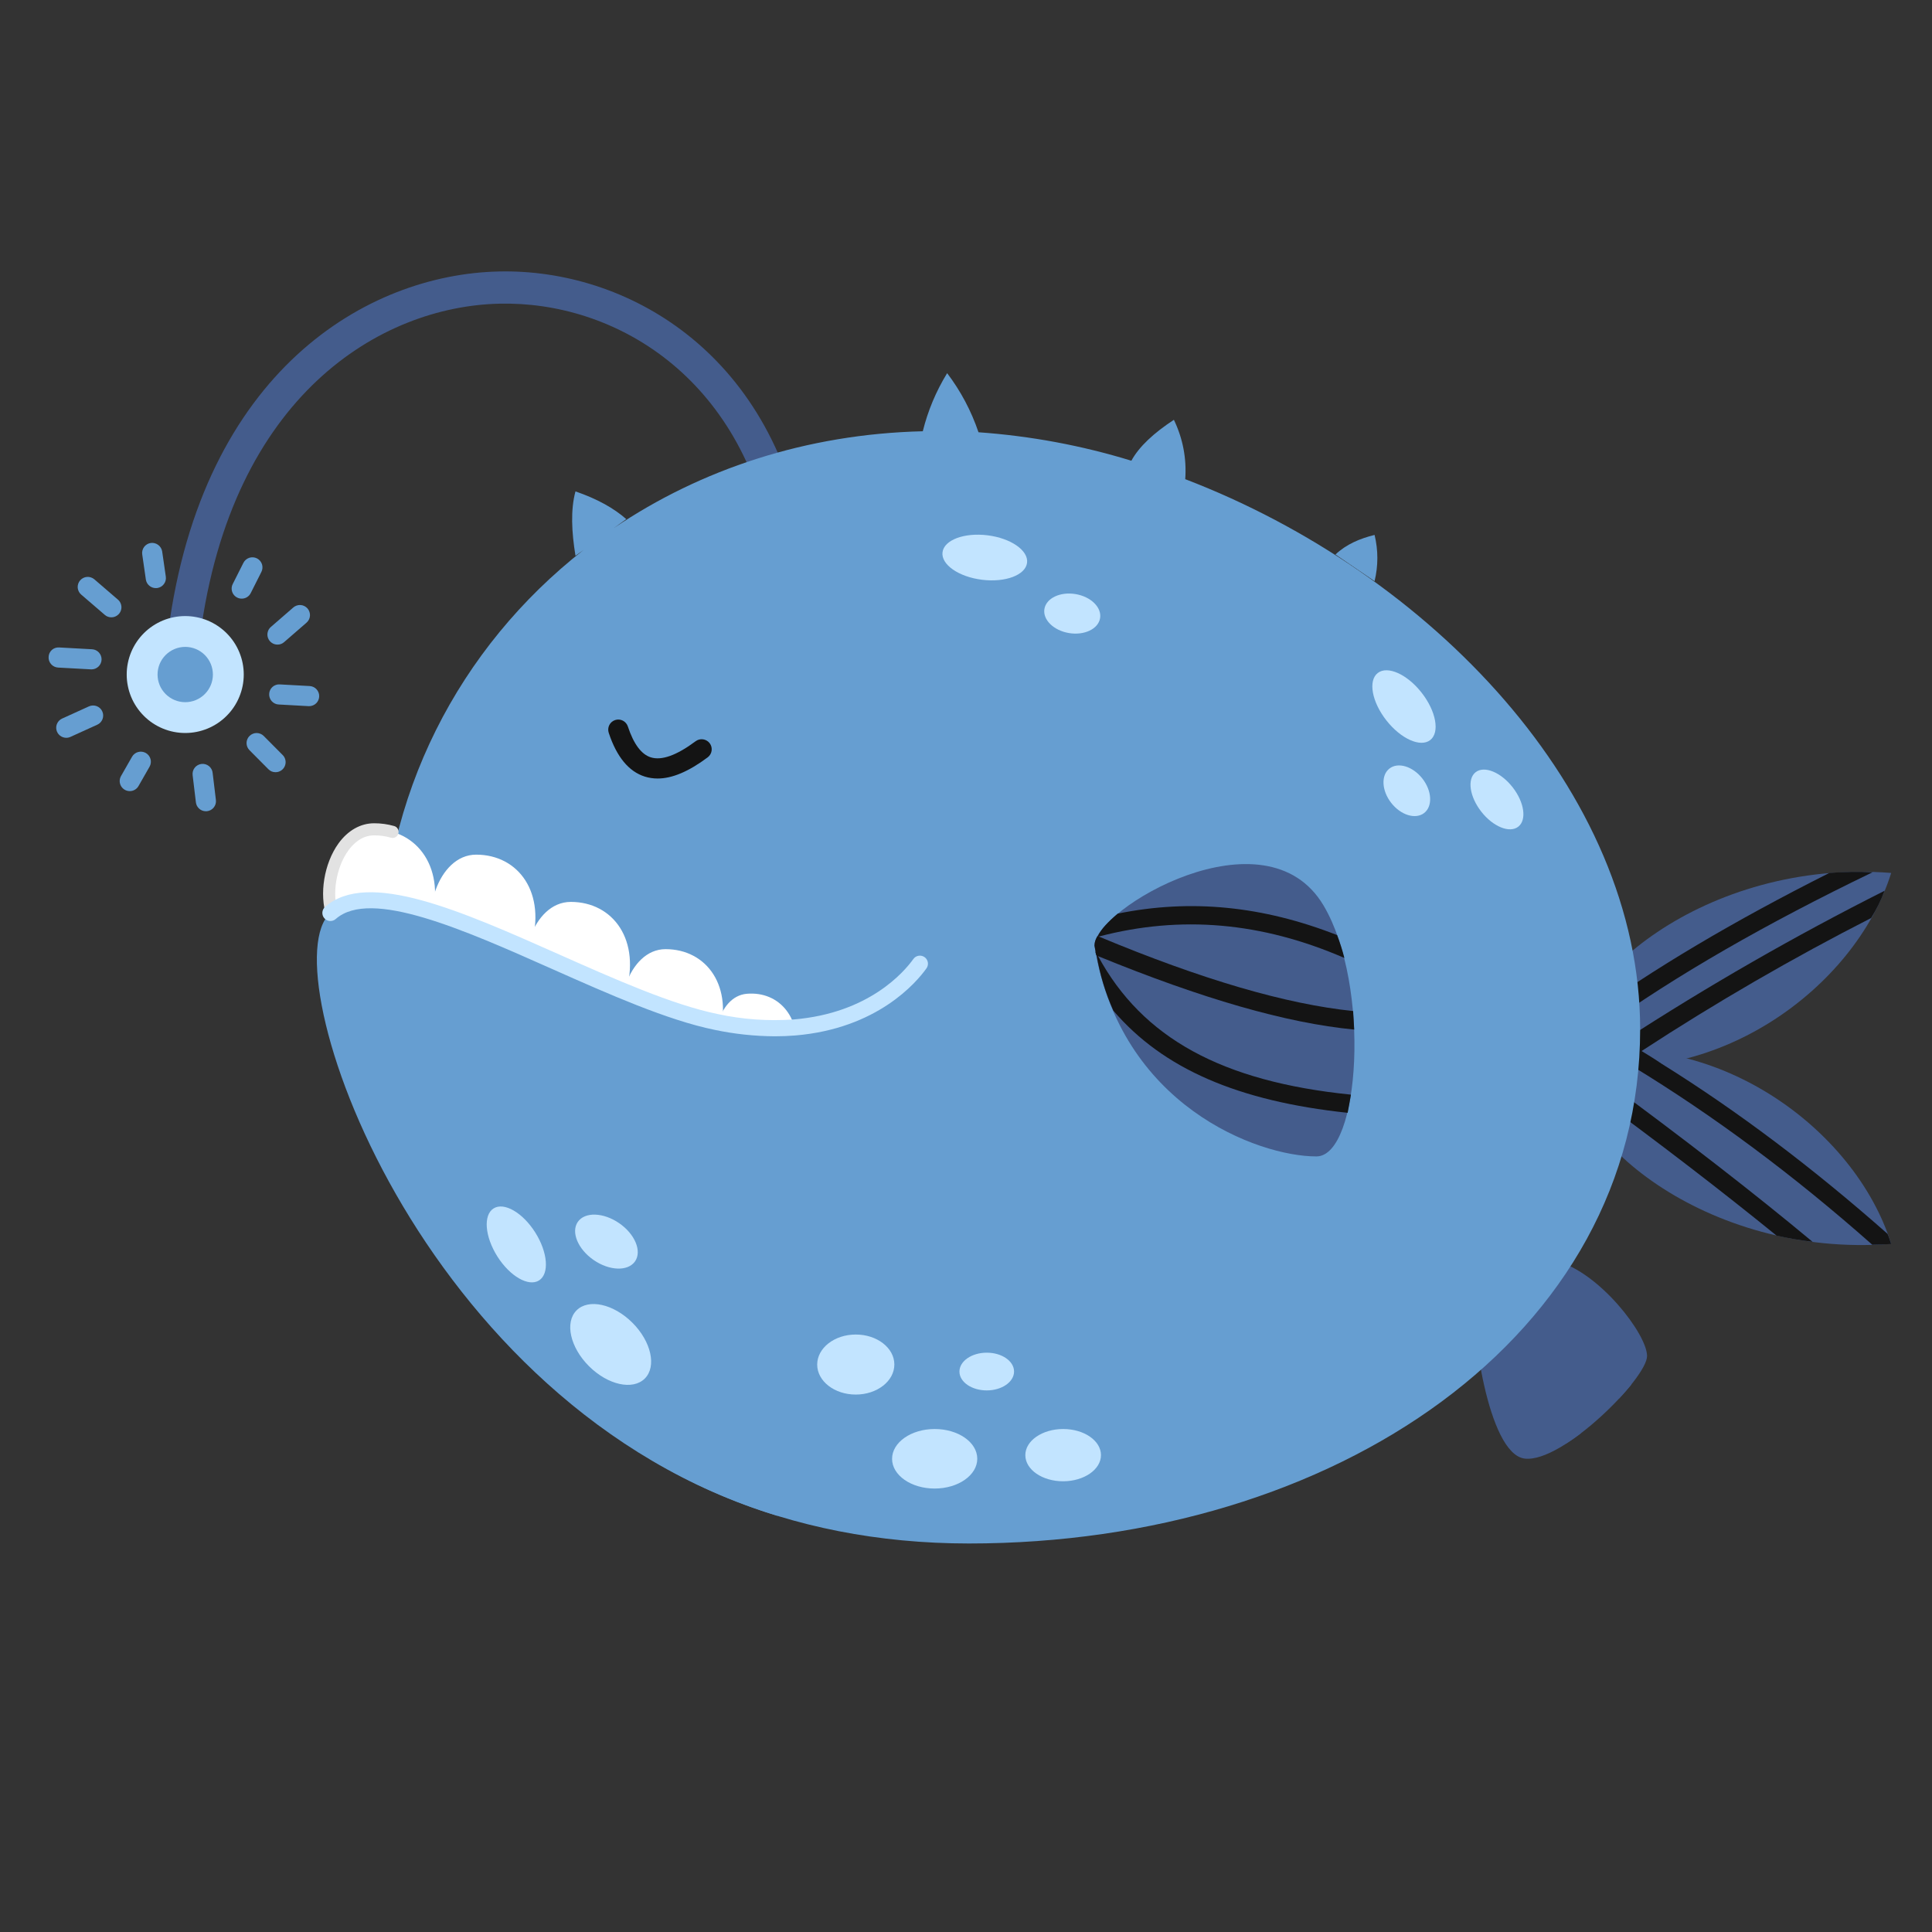 <svg xmlns="http://www.w3.org/2000/svg" xmlns:xlink="http://www.w3.org/1999/xlink" width="500" zoomAndPan="magnify" viewBox="0 0 375 375" height="500" preserveAspectRatio="xMidYMid meet" version="1.0"><rect x="0" y="0" width="375" height="375" fill="#333333" stroke="none"/><defs><clipPath id="16a16bb405"><path d="M 32 52.129 L 157 52.129 L 157 127 L 32 127 Z M 32 52.129 " clip-rule="nonzero"/></clipPath><clipPath id="278d5f4137"><path d="M 304 169 L 367.094 169 L 367.094 208 L 304 208 Z M 304 169 " clip-rule="nonzero"/></clipPath><clipPath id="a9866b887d"><path d="M 304 203 L 367.094 203 L 367.094 242 L 304 242 Z M 304 203 " clip-rule="nonzero"/></clipPath><clipPath id="5c8ed838ff"><path d="M 304 197 L 367.094 197 L 367.094 242 L 304 242 Z M 304 197 " clip-rule="nonzero"/></clipPath><clipPath id="4335e7c409"><path d="M 74 72 L 319 72 L 319 299.629 L 74 299.629 Z M 74 72 " clip-rule="nonzero"/></clipPath><clipPath id="c0d6fe0da2"><path d="M 9.344 125 L 20 125 L 20 130 L 9.344 130 Z M 9.344 125 " clip-rule="nonzero"/></clipPath></defs><g clip-path="url(#16a16bb405)"><path fill="#445c8c" d="M 35.742 126.227 C 35.605 126.227 35.469 126.215 35.336 126.199 C 34.922 126.145 34.535 126.016 34.176 125.809 C 33.816 125.602 33.512 125.332 33.258 125.004 C 33.004 124.676 32.824 124.312 32.719 123.91 C 32.609 123.512 32.582 123.105 32.637 122.695 C 39.266 71.918 71.352 53.254 96.812 52.695 C 121.512 52.113 149.684 68.227 156.199 105.371 C 156.27 105.781 156.262 106.188 156.172 106.59 C 156.082 106.996 155.918 107.367 155.68 107.707 C 155.441 108.047 155.145 108.328 154.797 108.551 C 154.445 108.77 154.066 108.918 153.656 108.988 C 153.25 109.062 152.844 109.051 152.438 108.961 C 152.031 108.871 151.66 108.707 151.32 108.469 C 150.98 108.23 150.699 107.938 150.477 107.59 C 150.254 107.238 150.105 106.859 150.035 106.453 C 144.164 72.965 119.137 58.426 96.949 58.945 C 73.965 59.449 44.961 76.66 38.84 123.504 C 38.793 123.879 38.68 124.234 38.5 124.57 C 38.32 124.902 38.09 125.195 37.805 125.445 C 37.52 125.695 37.199 125.891 36.844 126.023 C 36.488 126.156 36.121 126.227 35.742 126.227 Z M 35.742 126.227 " fill-opacity="1" fill-rule="nonzero"/></g><path fill="#445c8c" d="M 302.113 244.785 C 310.375 246.914 319.656 258.895 319.695 263.184 C 319.73 267.477 303.281 283.977 295.961 283.113 C 288.637 282.254 285.5 256.301 286.402 253.277 C 287.309 250.254 302.113 244.785 302.113 244.785 Z M 302.113 244.785 " fill-opacity="1" fill-rule="nonzero"/><path fill="#445c8c" d="M 316.656 268.734 C 315.945 269.574 315.176 270.496 314.266 271.445 C 308.273 262.258 301.957 254.484 294.965 247.762 C 296.227 247.184 297.418 246.617 298.492 246.211 C 305.34 253.078 311.395 260.586 316.656 268.734 Z M 316.656 268.734 " fill-opacity="1" fill-rule="nonzero"/><path fill="#445c8c" d="M 306.852 278.191 C 305.906 278.918 304.926 279.594 303.91 280.215 C 298.793 271.555 292.918 263.441 286.285 255.879 C 286.191 255.004 286.23 254.141 286.402 253.277 C 286.641 252.746 286.992 252.301 287.457 251.949 C 294.801 260.047 301.266 268.797 306.852 278.191 Z M 306.852 278.191 " fill-opacity="1" fill-rule="nonzero"/><g clip-path="url(#278d5f4137)"><path fill="#445c8c" d="M 304.938 206.117 C 302.816 190.602 331.062 166.613 367.078 169.438 C 360.016 192.012 332.477 211.762 304.938 206.117 Z M 304.938 206.117 " fill-opacity="1" fill-rule="nonzero"/></g><g clip-path="url(#a9866b887d)"><path fill="#445c8c" d="M 304.938 204.75 C 302.816 220.27 331.062 244.254 367.078 241.434 C 360.016 218.859 332.477 199.105 304.938 204.75 Z M 304.938 204.75 " fill-opacity="1" fill-rule="nonzero"/></g><path fill="#141414" d="M 365.805 172.891 C 365.105 174.738 364.234 176.504 363.191 178.184 C 347.879 186 333.027 194.605 318.633 204.004 C 317.508 204.641 316.422 205.348 315.383 206.117 C 314.898 206.398 314.426 206.707 313.973 207.035 C 312.91 207.742 311.852 208.445 310.793 209.223 C 309.715 209.863 308.676 210.57 307.688 211.34 C 307.121 211.691 306.629 212.043 306.062 212.469 C 305.648 211.461 305.316 210.426 305.074 209.363 C 304.934 209.293 304.793 209.152 304.648 209.082 C 304.777 209.027 304.895 208.957 305.004 208.871 L 307.758 206.965 C 307.969 206.824 308.109 206.754 308.32 206.613 C 309.523 205.77 310.793 204.922 311.992 204.145 C 312.062 204.074 312.207 204.004 312.277 203.934 C 313.266 203.297 314.184 202.664 315.172 201.957 C 331.52 191.348 348.398 181.66 365.805 172.891 Z M 365.805 172.891 " fill-opacity="1" fill-rule="nonzero"/><path fill="#141414" d="M 363.477 169.297 C 342.715 179.312 325.414 189.262 311.008 199.559 C 309.949 200.262 308.891 201.043 307.902 201.816 C 306.844 202.594 305.785 203.371 304.797 204.074 C 304.852 202.832 305.039 201.609 305.359 200.406 C 305.105 200.207 304.824 200.066 304.512 199.984 C 304.938 199.633 305.359 199.281 305.855 198.926 C 306.418 198.504 306.984 198.078 307.621 197.656 C 320.824 188.059 336.57 178.75 355.074 169.438 C 357.871 169.211 360.672 169.164 363.477 169.297 Z M 363.477 169.297 " fill-opacity="1" fill-rule="nonzero"/><g clip-path="url(#5c8ed838ff)"><path fill="#141414" d="M 367.078 241.461 C 365.805 241.531 364.605 241.602 363.406 241.602 C 348.012 227.988 332.617 216.559 316.871 206.965 C 316.375 206.684 315.883 206.402 315.387 206.117 C 314.258 205.414 313.129 204.777 311.996 204.145 C 311.926 204 311.809 203.93 311.645 203.934 C 310.375 203.156 309.176 202.449 307.902 201.816 C 307.086 201.293 306.238 200.82 305.359 200.406 C 305.105 200.207 304.824 200.066 304.512 199.98 C 304.938 199.629 305.359 199.277 305.855 198.922 C 306.066 198.359 306.277 197.723 306.559 197.09 C 306.926 197.25 307.281 197.438 307.617 197.652 C 308.75 198.219 309.879 198.852 311.008 199.559 C 312.352 200.262 313.762 201.109 315.176 201.957 C 316.305 202.59 317.434 203.297 318.633 204.004 C 319.906 204.777 321.176 205.555 322.52 206.473 C 337.348 215.715 351.824 226.648 366.371 239.488 C 366.652 240.121 366.867 240.828 367.078 241.461 Z M 367.078 241.461 " fill-opacity="1" fill-rule="nonzero"/></g><path fill="#141414" d="M 351.824 241.039 C 349.422 240.758 347.094 240.336 344.836 239.84 C 334.242 231.234 322.168 221.922 307.691 211.34 C 306.844 210.637 305.996 210 305.078 209.363 C 304.938 209.293 304.797 209.152 304.652 209.082 C 304.781 209.027 304.898 208.957 305.008 208.871 C 304.855 207.746 304.809 206.617 304.867 205.484 C 304.867 205.273 304.797 204.988 304.797 204.781 C 304.867 204.852 304.867 204.852 304.938 204.852 C 305.641 205.418 306.348 205.91 307.055 206.402 C 307.277 206.609 307.512 206.797 307.758 206.969 C 308.746 207.746 309.805 208.449 310.797 209.227 C 327.109 221.215 340.387 231.516 351.824 241.039 Z M 351.824 241.039 " fill-opacity="1" fill-rule="nonzero"/><path fill="#669ed1" d="M 266.805 103.828 C 263.93 104.539 261.305 105.648 259.211 107.629 L 266.805 112.805 C 267.523 109.812 267.523 106.82 266.805 103.828 Z M 266.805 103.828 " fill-opacity="1" fill-rule="nonzero"/><g clip-path="url(#4335e7c409)"><path fill="#669ed1" d="M 230.055 93.008 C 230.336 88.973 229.602 85.133 227.852 81.484 C 223.953 84.043 221.094 86.68 219.598 89.426 C 209.918 86.457 200.027 84.617 189.926 83.902 C 188.516 79.75 186.488 75.926 183.84 72.43 C 181.684 75.945 180.109 79.703 179.113 83.707 C 156.504 84.246 135.973 91.102 119.137 102.508 L 121.559 100.762 C 119.211 98.688 116.008 96.867 111.699 95.379 C 110.73 98.953 110.949 103.25 111.699 107.875 L 113.262 106.75 C 89.145 125.637 74.035 154.414 74.035 187.07 C 74.035 246.68 117.098 299.59 188.074 299.59 C 259.055 299.59 318.352 259.383 318.352 199.77 C 318.352 153.527 277.527 111.176 230.055 93.008 Z M 230.055 93.008 " fill-opacity="1" fill-rule="nonzero"/></g><path fill="#ffffff" d="M 64.992 179.266 C 61.316 173.668 64.848 160.969 72.617 160.969 C 81.09 160.969 86.734 168.633 83.559 179.266 C 80.383 189.895 64.992 179.266 64.992 179.266 Z M 64.992 179.266 " fill-opacity="1" fill-rule="nonzero"/><path fill="#ffffff" d="M 85.023 183.652 C 81.457 178.219 84.883 165.887 92.43 165.887 C 100.656 165.887 106.137 173.332 103.055 183.652 C 99.969 193.977 85.023 183.652 85.023 183.652 Z M 85.023 183.652 " fill-opacity="1" fill-rule="nonzero"/><path fill="#ffffff" d="M 103.383 192.824 C 99.812 187.391 103.246 175.059 110.789 175.059 C 119.016 175.059 124.496 182.5 121.414 192.824 C 118.328 203.148 103.383 192.824 103.383 192.824 Z M 103.383 192.824 " fill-opacity="1" fill-rule="nonzero"/><path fill="#ffffff" d="M 122.012 201.453 C 118.551 196.184 121.875 184.23 129.188 184.23 C 137.164 184.23 142.48 191.445 139.488 201.453 C 136.5 211.457 122.012 201.453 122.012 201.453 Z M 122.012 201.453 " fill-opacity="1" fill-rule="nonzero"/><path fill="#ffffff" d="M 140.43 207.066 C 137.32 203.113 139.148 193.391 144.957 192.891 C 151.293 192.348 156.012 197.723 154.316 205.875 C 152.625 214.031 140.43 207.066 140.43 207.066 Z M 140.43 207.066 " fill-opacity="1" fill-rule="nonzero"/><path fill="#141414" d="M 127.641 151.109 C 126.789 151.109 125.953 150.984 125.141 150.73 C 122.043 149.754 119.695 146.902 118.16 142.258 C 118.078 142.012 118.043 141.758 118.059 141.496 C 118.074 141.234 118.141 140.984 118.258 140.75 C 118.371 140.516 118.527 140.312 118.727 140.141 C 118.926 139.973 119.148 139.844 119.395 139.762 C 119.645 139.68 119.898 139.648 120.16 139.668 C 120.422 139.691 120.668 139.758 120.902 139.879 C 121.137 140 121.336 140.156 121.504 140.359 C 121.672 140.559 121.797 140.781 121.875 141.031 C 122.996 144.418 124.492 146.426 126.32 147 C 128.426 147.66 131.336 146.617 135 143.887 C 135.211 143.727 135.438 143.613 135.691 143.547 C 135.945 143.48 136.199 143.469 136.457 143.504 C 136.719 143.539 136.961 143.625 137.184 143.758 C 137.41 143.891 137.602 144.059 137.758 144.27 C 137.914 144.477 138.023 144.711 138.086 144.961 C 138.148 145.215 138.16 145.473 138.121 145.73 C 138.082 145.988 137.996 146.227 137.859 146.453 C 137.723 146.676 137.551 146.863 137.34 147.016 C 133.672 149.75 130.477 151.109 127.641 151.109 Z M 127.641 151.109 " fill-opacity="1" fill-rule="nonzero"/><path fill="#445c8c" d="M 212.434 183.543 C 212.434 176.492 245.645 156.723 256.918 175.785 C 266.098 191.305 263.98 224.461 255.508 224.461 C 244.207 224.465 217.375 214.586 212.434 183.543 Z M 212.434 183.543 " fill-opacity="1" fill-rule="nonzero"/><path fill="#141414" d="M 260.945 185.941 C 244.844 178.957 229.168 177.617 213.277 181.781 L 213.207 181.781 C 213.109 181.777 213.012 181.801 212.926 181.852 C 212.926 181.781 212.996 181.781 213.066 181.711 C 213.703 180.371 215.113 178.887 216.949 177.336 C 231.145 174.445 245.125 175.855 259.531 181.5 C 260.086 182.953 260.559 184.434 260.945 185.941 Z M 260.945 185.941 " fill-opacity="1" fill-rule="nonzero"/><path fill="#141414" d="M 262.852 199.84 C 249.645 198.57 233.332 193.844 213.141 185.59 C 213.066 185.59 212.996 185.52 212.855 185.449 C 212.719 185.207 212.648 184.949 212.645 184.672 C 212.574 184.32 212.504 183.898 212.434 183.543 C 212.449 182.938 212.613 182.375 212.926 181.852 C 212.926 181.781 212.996 181.781 213.066 181.711 C 213.141 181.781 213.141 181.781 213.211 181.781 L 213.277 181.781 C 233.406 190.176 249.645 194.902 262.641 196.242 C 262.707 197.441 262.777 198.641 262.852 199.84 Z M 262.852 199.84 " fill-opacity="1" fill-rule="nonzero"/><path fill="#141414" d="M 262.215 212.469 C 262.004 213.738 261.793 214.867 261.582 215.996 C 240.324 213.738 225.777 207.461 216.105 196.172 C 214.566 192.734 213.484 189.16 212.855 185.449 C 212.719 185.207 212.648 184.949 212.645 184.672 C 212.785 184.957 212.996 185.309 213.141 185.59 C 221.754 201.461 237.148 209.93 262.215 212.469 Z M 262.215 212.469 " fill-opacity="1" fill-rule="nonzero"/><path fill="#c2e4ff" d="M 47.312 130.926 C 47.312 131.672 47.238 132.41 47.094 133.141 C 46.949 133.871 46.73 134.582 46.445 135.27 C 46.16 135.957 45.812 136.613 45.398 137.23 C 44.984 137.852 44.512 138.422 43.984 138.949 C 43.457 139.477 42.883 139.949 42.262 140.363 C 41.645 140.777 40.988 141.125 40.301 141.41 C 39.609 141.695 38.898 141.91 38.168 142.055 C 37.438 142.203 36.699 142.273 35.953 142.273 C 35.207 142.273 34.469 142.203 33.734 142.055 C 33.004 141.91 32.293 141.695 31.605 141.41 C 30.918 141.125 30.262 140.777 29.641 140.363 C 29.02 139.949 28.449 139.477 27.922 138.949 C 27.395 138.422 26.922 137.852 26.508 137.23 C 26.094 136.613 25.742 135.957 25.457 135.27 C 25.172 134.582 24.957 133.871 24.812 133.141 C 24.664 132.41 24.594 131.672 24.594 130.926 C 24.594 130.18 24.664 129.441 24.812 128.711 C 24.957 127.98 25.172 127.273 25.457 126.582 C 25.742 125.895 26.094 125.242 26.508 124.621 C 26.922 124.004 27.395 123.43 27.922 122.902 C 28.449 122.375 29.02 121.906 29.641 121.492 C 30.262 121.078 30.918 120.727 31.605 120.441 C 32.293 120.156 33.004 119.941 33.734 119.797 C 34.469 119.652 35.207 119.578 35.953 119.578 C 36.699 119.578 37.438 119.652 38.168 119.797 C 38.898 119.941 39.609 120.156 40.301 120.441 C 40.988 120.727 41.645 121.078 42.262 121.492 C 42.883 121.906 43.457 122.375 43.984 122.902 C 44.512 123.43 44.984 124.004 45.398 124.621 C 45.812 125.242 46.16 125.895 46.445 126.582 C 46.73 127.273 46.949 127.98 47.094 128.711 C 47.238 129.441 47.312 130.18 47.312 130.926 Z M 47.312 130.926 " fill-opacity="1" fill-rule="nonzero"/><path fill="#669ed1" d="M 39.961 157.461 C 39.723 157.461 39.492 157.418 39.266 157.336 C 39.043 157.25 38.844 157.125 38.664 156.969 C 38.488 156.809 38.344 156.625 38.23 156.414 C 38.121 156.199 38.051 155.977 38.023 155.738 L 37.391 150.469 C 37.359 150.211 37.375 149.957 37.445 149.703 C 37.516 149.453 37.629 149.223 37.789 149.02 C 37.949 148.812 38.145 148.648 38.371 148.52 C 38.598 148.391 38.84 148.312 39.098 148.281 C 39.359 148.25 39.613 148.27 39.863 148.34 C 40.113 148.41 40.344 148.527 40.547 148.691 C 40.75 148.852 40.918 149.047 41.043 149.277 C 41.168 149.504 41.246 149.746 41.273 150.008 L 41.906 155.277 C 41.938 155.535 41.918 155.789 41.848 156.039 C 41.777 156.289 41.66 156.516 41.5 156.719 C 41.34 156.922 41.148 157.086 40.922 157.215 C 40.695 157.34 40.453 157.418 40.195 157.449 C 40.117 157.457 40.039 157.465 39.961 157.461 Z M 39.961 157.461 " fill-opacity="1" fill-rule="nonzero"/><path fill="#669ed1" d="M 53.863 125.117 C 53.453 125.117 53.082 125 52.746 124.77 C 52.41 124.535 52.172 124.23 52.027 123.848 C 51.887 123.465 51.863 123.078 51.965 122.68 C 52.066 122.285 52.27 121.953 52.578 121.688 L 56.898 117.938 C 57.094 117.762 57.316 117.629 57.566 117.543 C 57.812 117.457 58.066 117.418 58.332 117.434 C 58.594 117.449 58.844 117.516 59.078 117.633 C 59.312 117.75 59.52 117.906 59.691 118.105 C 59.863 118.305 59.988 118.527 60.07 118.777 C 60.152 119.027 60.184 119.281 60.164 119.543 C 60.141 119.805 60.07 120.055 59.949 120.285 C 59.828 120.52 59.668 120.719 59.465 120.887 L 55.145 124.637 C 54.777 124.957 54.352 125.117 53.863 125.117 Z M 53.863 125.117 " fill-opacity="1" fill-rule="nonzero"/><path fill="#669ed1" d="M 21.617 119.82 C 21.133 119.82 20.707 119.664 20.34 119.348 L 15.766 115.414 C 15.566 115.246 15.41 115.047 15.293 114.816 C 15.172 114.582 15.105 114.336 15.082 114.078 C 15.062 113.82 15.094 113.566 15.176 113.316 C 15.254 113.07 15.383 112.848 15.551 112.652 C 15.723 112.453 15.922 112.297 16.156 112.18 C 16.387 112.062 16.633 111.996 16.895 111.977 C 17.152 111.957 17.406 111.992 17.652 112.074 C 17.902 112.156 18.121 112.281 18.32 112.453 L 22.891 116.387 C 23.203 116.652 23.406 116.98 23.508 117.379 C 23.613 117.773 23.59 118.164 23.449 118.547 C 23.309 118.93 23.066 119.238 22.73 119.469 C 22.395 119.703 22.023 119.82 21.617 119.82 Z M 21.617 119.82 " fill-opacity="1" fill-rule="nonzero"/><path fill="#669ed1" d="M 59.996 137.066 C 59.957 137.066 59.922 137.062 59.887 137.062 L 54.09 136.742 C 53.832 136.73 53.586 136.668 53.352 136.555 C 53.117 136.441 52.914 136.289 52.742 136.098 C 52.57 135.906 52.438 135.688 52.355 135.441 C 52.27 135.199 52.23 134.945 52.246 134.688 C 52.258 134.426 52.316 134.18 52.43 133.945 C 52.539 133.711 52.691 133.504 52.887 133.332 C 53.082 133.156 53.301 133.027 53.547 132.945 C 53.793 132.859 54.047 132.824 54.305 132.844 L 60.102 133.16 C 60.355 133.172 60.598 133.234 60.832 133.344 C 61.062 133.449 61.266 133.598 61.438 133.785 C 61.609 133.973 61.742 134.184 61.832 134.426 C 61.922 134.664 61.965 134.91 61.957 135.164 C 61.949 135.418 61.895 135.664 61.793 135.898 C 61.688 136.133 61.547 136.336 61.363 136.516 C 61.18 136.691 60.969 136.828 60.734 136.922 C 60.496 137.02 60.25 137.066 59.996 137.066 Z M 59.996 137.066 " fill-opacity="1" fill-rule="nonzero"/><path fill="#669ed1" d="M 53.48 149.883 C 52.938 149.883 52.477 149.691 52.094 149.305 L 48.422 145.609 C 48.238 145.422 48.102 145.211 48 144.973 C 47.902 144.734 47.855 144.484 47.855 144.227 C 47.855 143.965 47.906 143.719 48.008 143.477 C 48.105 143.238 48.25 143.027 48.434 142.848 C 48.617 142.664 48.828 142.523 49.07 142.426 C 49.309 142.328 49.559 142.277 49.816 142.277 C 50.074 142.281 50.324 142.332 50.562 142.43 C 50.805 142.531 51.016 142.672 51.195 142.855 L 54.867 146.551 C 55.148 146.832 55.324 147.164 55.402 147.551 C 55.477 147.941 55.441 148.316 55.289 148.68 C 55.137 149.043 54.898 149.336 54.566 149.555 C 54.238 149.773 53.879 149.883 53.48 149.883 Z M 53.48 149.883 " fill-opacity="1" fill-rule="nonzero"/><path fill="#669ed1" d="M 12.863 143.207 C 12.641 143.207 12.422 143.168 12.211 143.094 C 12.004 143.02 11.809 142.914 11.637 142.773 C 11.461 142.633 11.316 142.469 11.199 142.277 C 11.082 142.09 11 141.883 10.953 141.664 C 10.906 141.449 10.895 141.227 10.922 141.008 C 10.949 140.785 11.016 140.574 11.117 140.375 C 11.215 140.176 11.348 140 11.508 139.844 C 11.668 139.688 11.852 139.566 12.055 139.473 L 17.266 137.105 C 17.5 137 17.746 136.941 18.008 136.934 C 18.266 136.926 18.516 136.965 18.758 137.055 C 19.004 137.148 19.219 137.281 19.406 137.457 C 19.598 137.633 19.746 137.84 19.852 138.078 C 19.961 138.312 20.02 138.559 20.027 138.816 C 20.035 139.078 19.996 139.328 19.906 139.57 C 19.812 139.812 19.68 140.027 19.504 140.219 C 19.328 140.406 19.121 140.555 18.883 140.664 L 13.672 143.031 C 13.418 143.148 13.145 143.207 12.863 143.207 Z M 12.863 143.207 " fill-opacity="1" fill-rule="nonzero"/><g clip-path="url(#c0d6fe0da2)"><path fill="#669ed1" d="M 17.762 129.926 C 17.727 129.926 17.688 129.922 17.652 129.922 L 11.277 129.574 C 11.02 129.559 10.773 129.496 10.539 129.383 C 10.305 129.273 10.102 129.121 9.93 128.926 C 9.754 128.734 9.625 128.516 9.539 128.27 C 9.453 128.027 9.418 127.773 9.434 127.516 C 9.441 127.254 9.5 127.008 9.609 126.77 C 9.719 126.531 9.871 126.328 10.066 126.152 C 10.262 125.977 10.48 125.848 10.73 125.766 C 10.977 125.684 11.23 125.652 11.492 125.672 L 17.867 126.02 C 18.121 126.035 18.363 126.094 18.594 126.203 C 18.824 126.312 19.027 126.461 19.199 126.648 C 19.371 126.836 19.5 127.047 19.59 127.285 C 19.68 127.523 19.723 127.77 19.715 128.023 C 19.707 128.277 19.652 128.523 19.551 128.754 C 19.449 128.988 19.305 129.191 19.125 129.371 C 18.941 129.547 18.73 129.684 18.496 129.781 C 18.262 129.875 18.016 129.926 17.762 129.926 Z M 17.762 129.926 " fill-opacity="1" fill-rule="nonzero"/></g><path fill="#669ed1" d="M 25.188 153.555 C 25.016 153.555 24.848 153.531 24.684 153.488 C 24.516 153.441 24.359 153.379 24.211 153.293 C 24.062 153.207 23.93 153.105 23.809 152.984 C 23.688 152.863 23.582 152.73 23.496 152.582 C 23.41 152.434 23.344 152.277 23.301 152.113 C 23.254 151.949 23.234 151.781 23.23 151.609 C 23.23 151.438 23.254 151.27 23.297 151.105 C 23.34 150.938 23.402 150.781 23.488 150.633 L 25.633 146.879 C 25.758 146.656 25.926 146.461 26.133 146.305 C 26.336 146.145 26.562 146.031 26.812 145.965 C 27.062 145.895 27.316 145.879 27.574 145.91 C 27.832 145.941 28.074 146.023 28.297 146.148 C 28.523 146.277 28.715 146.445 28.875 146.648 C 29.035 146.855 29.148 147.082 29.215 147.332 C 29.285 147.582 29.305 147.832 29.27 148.09 C 29.238 148.348 29.16 148.59 29.031 148.812 L 26.887 152.566 C 26.715 152.871 26.473 153.113 26.172 153.289 C 25.867 153.465 25.539 153.555 25.188 153.555 Z M 25.188 153.555 " fill-opacity="1" fill-rule="nonzero"/><path fill="#669ed1" d="M 30.242 114.152 C 30.008 114.152 29.777 114.109 29.559 114.027 C 29.34 113.945 29.141 113.828 28.965 113.672 C 28.785 113.52 28.641 113.34 28.527 113.133 C 28.414 112.93 28.344 112.711 28.309 112.477 L 27.605 107.602 C 27.566 107.348 27.582 107.094 27.648 106.84 C 27.711 106.59 27.82 106.363 27.977 106.152 C 28.133 105.945 28.32 105.777 28.543 105.645 C 28.77 105.512 29.008 105.426 29.266 105.391 C 29.52 105.355 29.773 105.371 30.023 105.438 C 30.273 105.504 30.504 105.613 30.711 105.77 C 30.918 105.922 31.086 106.113 31.219 106.332 C 31.352 106.555 31.441 106.793 31.48 107.047 L 32.184 111.922 C 32.223 112.18 32.207 112.434 32.145 112.684 C 32.078 112.934 31.969 113.164 31.812 113.371 C 31.656 113.578 31.469 113.75 31.246 113.883 C 31.023 114.012 30.781 114.098 30.523 114.137 C 30.43 114.148 30.336 114.152 30.242 114.152 Z M 30.242 114.152 " fill-opacity="1" fill-rule="nonzero"/><path fill="#669ed1" d="M 46.918 116.195 C 46.75 116.195 46.586 116.176 46.426 116.133 C 46.262 116.09 46.109 116.031 45.965 115.949 C 45.816 115.867 45.684 115.77 45.562 115.652 C 45.445 115.539 45.34 115.41 45.254 115.266 C 45.164 115.125 45.098 114.977 45.047 114.816 C 45 114.656 44.969 114.492 44.965 114.324 C 44.957 114.16 44.969 113.996 45.004 113.832 C 45.039 113.668 45.098 113.512 45.172 113.363 L 47.234 109.27 C 47.348 109.035 47.504 108.832 47.699 108.66 C 47.895 108.488 48.117 108.359 48.363 108.273 C 48.613 108.191 48.867 108.16 49.129 108.176 C 49.391 108.195 49.637 108.262 49.871 108.379 C 50.102 108.496 50.305 108.656 50.477 108.855 C 50.645 109.051 50.77 109.277 50.852 109.523 C 50.93 109.773 50.961 110.027 50.938 110.289 C 50.918 110.547 50.844 110.793 50.727 111.027 L 48.664 115.121 C 48.5 115.449 48.262 115.711 47.945 115.906 C 47.629 116.102 47.289 116.195 46.918 116.195 Z M 46.918 116.195 " fill-opacity="1" fill-rule="nonzero"/><path fill="#c2e4ff" d="M 206.348 277.371 C 210.402 277.363 213.691 279.629 213.699 282.43 C 213.703 285.23 210.418 287.504 206.367 287.516 C 202.312 287.523 199.023 285.258 199.016 282.453 C 199.008 279.652 202.293 277.375 206.348 277.371 Z M 206.348 277.371 " fill-opacity="1" fill-rule="nonzero"/><path fill="#e2e2e2" d="M 64.496 178.723 C 64.242 178.723 64.012 178.648 63.809 178.5 C 63.602 178.352 63.461 178.16 63.383 177.918 C 61.926 173.562 62.906 167.59 65.695 163.715 C 67.523 161.188 69.98 159.797 72.613 159.797 C 73.941 159.793 75.242 159.973 76.52 160.336 C 76.668 160.379 76.805 160.449 76.926 160.547 C 77.047 160.645 77.145 160.762 77.219 160.898 C 77.297 161.035 77.34 161.184 77.359 161.336 C 77.375 161.492 77.359 161.645 77.316 161.793 C 77.277 161.945 77.207 162.082 77.109 162.203 C 77.012 162.328 76.895 162.426 76.758 162.5 C 76.621 162.574 76.477 162.621 76.32 162.637 C 76.164 162.652 76.012 162.637 75.863 162.594 C 74.801 162.289 73.719 162.137 72.613 162.145 C 70.227 162.145 68.574 163.746 67.602 165.09 C 65.254 168.344 64.395 173.543 65.605 177.18 C 65.652 177.328 65.672 177.48 65.664 177.633 C 65.652 177.789 65.613 177.938 65.543 178.074 C 65.473 178.215 65.379 178.336 65.262 178.438 C 65.145 178.539 65.012 178.613 64.863 178.664 C 64.742 178.703 64.621 178.723 64.496 178.723 Z M 64.496 178.723 " fill-opacity="1" fill-rule="nonzero"/><path fill="#669ed1" d="M 150.891 294.219 C 81.09 273.137 52.137 187.777 64.141 177.195 C 76.148 166.613 114.984 193.422 138.992 198.359 C 163.004 203.297 175.008 192.012 178.539 187.07 Z M 150.891 294.219 " fill-opacity="1" fill-rule="nonzero"/><path fill="#c2e4ff" d="M 103.895 239.227 C 106.332 243.086 106.66 247.25 104.625 248.531 C 102.594 249.812 98.969 247.723 96.531 243.863 C 94.098 240.004 93.77 235.836 95.805 234.555 C 97.836 233.273 101.461 235.367 103.895 239.227 Z M 103.895 239.227 " fill-opacity="1" fill-rule="nonzero"/><path fill="#c2e4ff" d="M 120.18 237.418 C 123.246 239.531 124.629 242.848 123.266 244.824 C 121.898 246.797 118.305 246.688 115.238 244.578 C 112.172 242.465 110.789 239.148 112.152 237.168 C 113.516 235.191 117.109 235.305 120.18 237.418 Z M 120.18 237.418 " fill-opacity="1" fill-rule="nonzero"/><path fill="#c2e4ff" d="M 122.75 256.742 C 126.41 260.398 127.484 265.246 125.156 267.574 C 122.828 269.902 117.973 268.824 114.316 265.172 C 110.66 261.516 109.582 256.668 111.91 254.34 C 114.238 252.012 119.094 253.09 122.75 256.742 Z M 122.75 256.742 " fill-opacity="1" fill-rule="nonzero"/><path fill="#c2e4ff" d="M 275.941 134.457 C 278.754 138.055 279.5 142.164 277.609 143.645 C 275.715 145.125 271.898 143.41 269.086 139.816 C 266.27 136.223 265.523 132.109 267.418 130.633 C 269.312 129.152 273.129 130.863 275.941 134.457 Z M 275.941 134.457 " fill-opacity="1" fill-rule="nonzero"/><path fill="#c2e4ff" d="M 191.684 103.902 C 196.215 104.465 199.648 106.855 199.352 109.238 C 199.055 111.621 195.137 113.094 190.605 112.531 C 186.074 111.969 182.641 109.578 182.941 107.195 C 183.238 104.809 187.148 103.34 191.684 103.902 Z M 191.684 103.902 " fill-opacity="1" fill-rule="nonzero"/><path fill="#c2e4ff" d="M 181.406 277.371 C 185.977 277.363 189.68 279.941 189.688 283.133 C 189.695 286.324 185.996 288.918 181.43 288.926 C 176.867 288.934 173.156 286.355 173.152 283.164 C 173.145 279.973 176.84 277.379 181.406 277.371 Z M 181.406 277.371 " fill-opacity="1" fill-rule="nonzero"/><path fill="#c2e4ff" d="M 293.594 152.801 C 295.879 155.719 296.375 159.148 294.695 160.461 C 293.02 161.77 289.805 160.469 287.52 157.547 C 285.234 154.625 284.742 151.195 286.418 149.887 C 288.094 148.574 291.309 149.883 293.594 152.801 Z M 293.594 152.801 " fill-opacity="1" fill-rule="nonzero"/><path fill="#c2e4ff" d="M 276.086 151.121 C 277.949 153.504 278.105 156.488 276.438 157.797 C 274.77 159.102 271.902 158.23 270.039 155.848 C 268.176 153.469 268.02 150.48 269.688 149.176 C 271.359 147.871 274.223 148.742 276.086 151.121 Z M 276.086 151.121 " fill-opacity="1" fill-rule="nonzero"/><path fill="#c2e4ff" d="M 208.75 115.309 C 211.734 115.801 213.871 117.898 213.527 119.984 C 213.184 122.074 210.48 123.371 207.496 122.879 C 204.512 122.387 202.375 120.293 202.719 118.203 C 203.066 116.113 205.766 114.816 208.75 115.309 Z M 208.75 115.309 " fill-opacity="1" fill-rule="nonzero"/><path fill="#c2e4ff" d="M 191.52 262.555 C 194.449 262.547 196.824 264.184 196.828 266.207 C 196.832 268.227 194.461 269.875 191.535 269.879 C 188.609 269.883 186.23 268.246 186.227 266.227 C 186.223 264.203 188.594 262.559 191.52 262.555 Z M 191.52 262.555 " fill-opacity="1" fill-rule="nonzero"/><path fill="#c2e4ff" d="M 166.094 259.031 C 170.23 259.023 173.586 261.625 173.594 264.844 C 173.598 268.062 170.25 270.68 166.117 270.684 C 161.98 270.691 158.621 268.09 158.617 264.871 C 158.613 261.652 161.961 259.035 166.094 259.031 Z M 166.094 259.031 " fill-opacity="1" fill-rule="nonzero"/><path fill="#c2e4ff" d="M 150.422 201.145 C 146.465 201.125 142.547 200.703 138.676 199.887 C 129.508 198.004 118.211 192.984 107.285 188.133 C 89.906 180.406 71.934 172.418 65.18 178.367 C 65.023 178.508 64.848 178.613 64.648 178.68 C 64.453 178.75 64.25 178.777 64.043 178.766 C 63.832 178.754 63.637 178.703 63.449 178.609 C 63.262 178.52 63.098 178.395 62.961 178.238 C 62.82 178.082 62.719 177.906 62.652 177.711 C 62.586 177.512 62.559 177.309 62.57 177.102 C 62.586 176.895 62.641 176.695 62.73 176.508 C 62.824 176.324 62.949 176.16 63.109 176.023 C 71.363 168.746 89.438 176.777 108.559 185.273 C 119.332 190.059 130.469 195.012 139.312 196.828 C 144.191 197.879 149.121 198.227 154.102 197.871 C 168.699 196.648 175.52 188.602 177.266 186.164 C 177.383 185.992 177.531 185.848 177.707 185.734 C 177.887 185.621 178.078 185.547 178.285 185.512 C 178.488 185.477 178.695 185.48 178.898 185.527 C 179.105 185.574 179.289 185.66 179.461 185.781 C 179.633 185.902 179.773 186.051 179.883 186.23 C 179.992 186.406 180.062 186.602 180.098 186.809 C 180.129 187.012 180.121 187.219 180.07 187.422 C 180.023 187.625 179.934 187.812 179.809 187.98 C 177.871 190.691 170.301 199.648 154.363 200.984 C 153.074 201.09 151.758 201.145 150.422 201.145 Z M 150.422 201.145 " fill-opacity="1" fill-rule="nonzero"/><path fill="#669ed1" d="M 41.324 130.926 C 41.324 131.277 41.289 131.629 41.219 131.973 C 41.152 132.32 41.051 132.656 40.914 132.98 C 40.781 133.305 40.613 133.613 40.418 133.906 C 40.223 134.199 40 134.473 39.75 134.719 C 39.5 134.969 39.23 135.191 38.938 135.387 C 38.645 135.582 38.332 135.75 38.008 135.883 C 37.684 136.02 37.348 136.121 37 136.188 C 36.652 136.258 36.305 136.293 35.953 136.293 C 35.598 136.293 35.25 136.258 34.902 136.188 C 34.559 136.121 34.223 136.02 33.898 135.883 C 33.57 135.75 33.262 135.582 32.969 135.387 C 32.676 135.191 32.402 134.969 32.152 134.719 C 31.906 134.473 31.684 134.199 31.484 133.906 C 31.289 133.613 31.125 133.305 30.988 132.98 C 30.855 132.656 30.754 132.32 30.684 131.973 C 30.617 131.629 30.582 131.277 30.582 130.926 C 30.582 130.574 30.617 130.227 30.684 129.879 C 30.754 129.535 30.855 129.199 30.988 128.871 C 31.125 128.547 31.289 128.238 31.484 127.945 C 31.684 127.652 31.906 127.383 32.152 127.133 C 32.402 126.883 32.676 126.66 32.969 126.465 C 33.262 126.27 33.57 126.105 33.898 125.969 C 34.223 125.832 34.559 125.73 34.902 125.664 C 35.25 125.594 35.598 125.559 35.953 125.559 C 36.305 125.559 36.652 125.594 37 125.664 C 37.348 125.73 37.684 125.832 38.008 125.969 C 38.332 126.105 38.645 126.27 38.938 126.465 C 39.23 126.66 39.5 126.883 39.75 127.133 C 40 127.383 40.223 127.652 40.418 127.945 C 40.613 128.238 40.781 128.547 40.914 128.871 C 41.051 129.199 41.152 129.535 41.219 129.879 C 41.289 130.227 41.324 130.574 41.324 130.926 Z M 41.324 130.926 " fill-opacity="1" fill-rule="nonzero"/></svg>